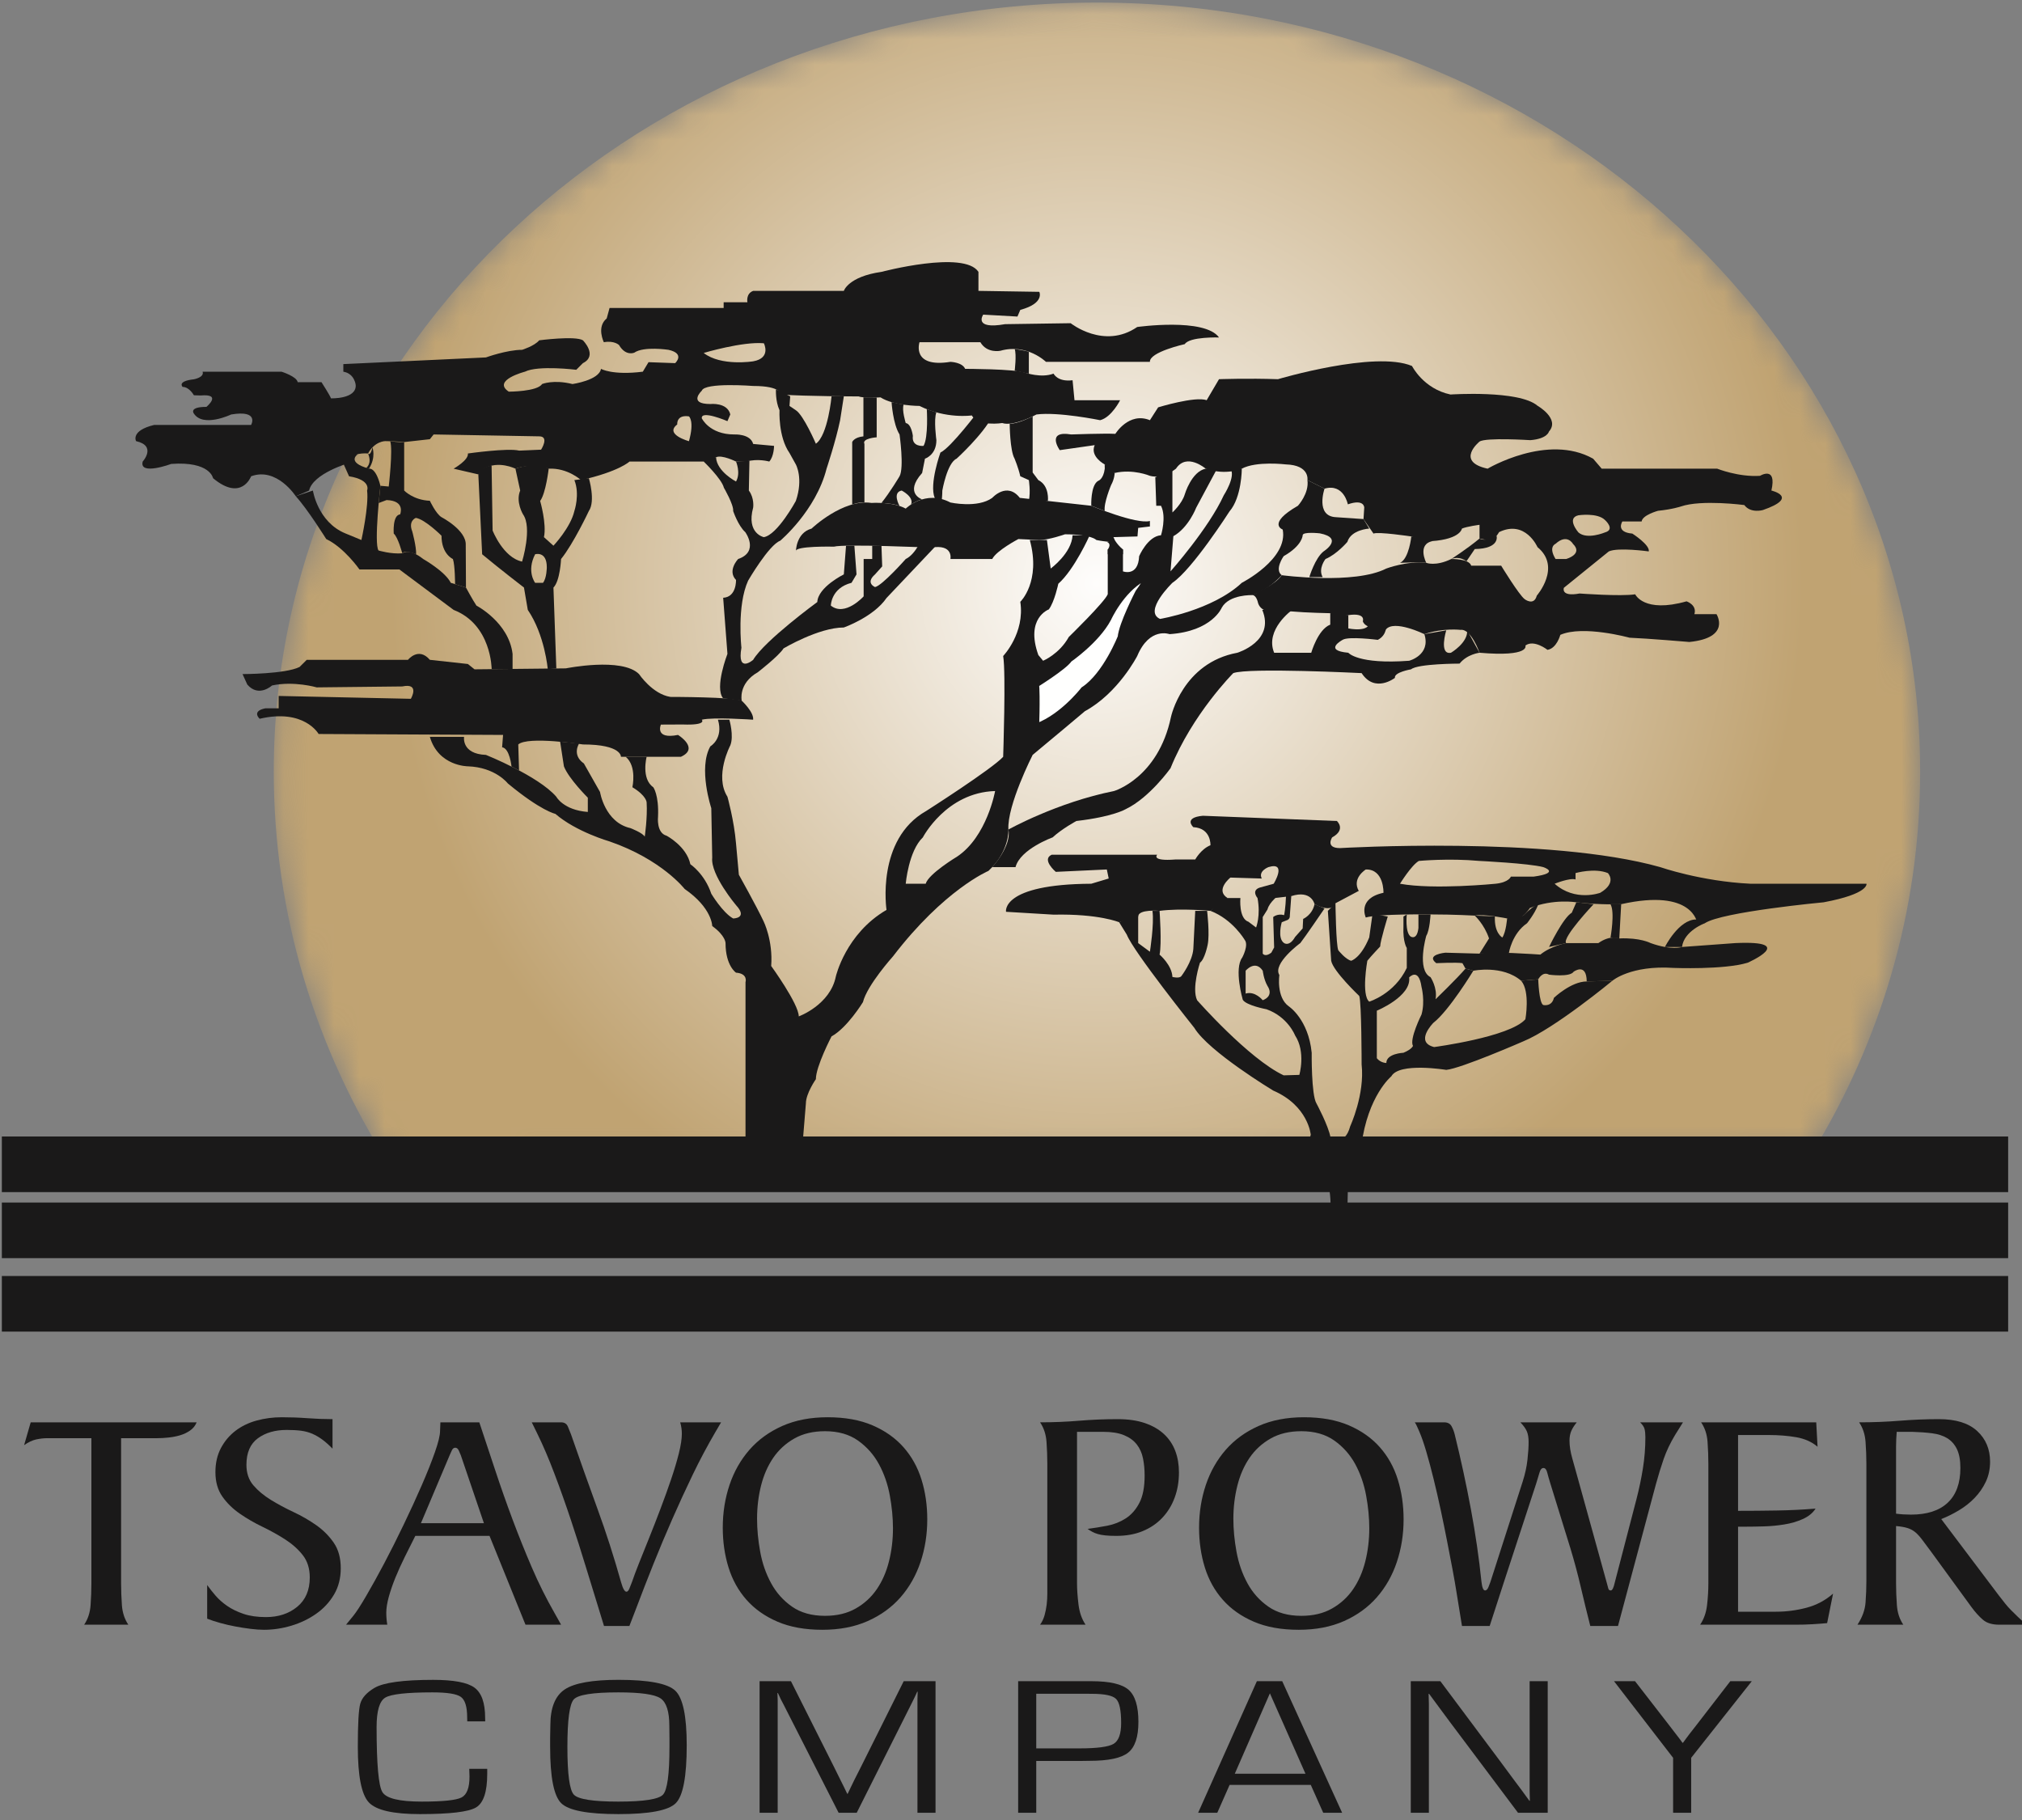 <?xml version="1.0" encoding="UTF-8"?> <svg xmlns="http://www.w3.org/2000/svg" xmlns:xlink="http://www.w3.org/1999/xlink" width="80px" height="72px" viewBox="0 0 80 72"><rect x="0" y="0" width="80" height="72" fill="#808080" stroke="none"/><!-- Generator: Sketch 50.2 (55047) - http://www.bohemiancoding.com/sketch --><title>Tsavo Power Logo</title><desc>Created with Sketch.</desc><defs><path d="M0.11,30.478 C0.11,36.15 1.772,41.459 4.664,46.004 L60.94,45.615 C63.682,41.157 65.25,35.989 65.25,30.478 C65.25,13.673 50.668,0.05 32.68,0.05 C14.693,0.05 0.11,13.673 0.11,30.478" id="path-1"></path><radialGradient cx="50%" cy="50%" fx="50%" fy="50%" r="61.332%" gradientTransform="translate(0.5,0.5),scale(0.705,1),translate(-0.5,-0.5)" id="radialGradient-3"><stop stop-color="#FEFDFC" offset="0%"></stop><stop stop-color="#C0A372" offset="100%"></stop></radialGradient></defs><g id="Tsavo-Power-Logo" stroke="none" stroke-width="1" fill="none" fill-rule="evenodd"><g id="Group"><g id="Group-21" transform="translate(0.903, 56.027)" fill="#1A1919"><path d="M2.426,8.247 C2.574,8.03 2.659,7.772 2.681,7.475 C2.702,7.178 2.713,6.888 2.713,6.603 L2.713,0.868 L0.977,0.868 C0.829,0.868 0.679,0.885 0.527,0.918 C0.375,0.952 0.216,1.027 0.051,1.144 L0.312,0.241 L6.877,0.241 C6.824,0.374 6.737,0.483 6.615,0.567 C6.493,0.651 6.361,0.713 6.217,0.755 C6.074,0.797 5.921,0.826 5.761,0.843 C5.599,0.86 5.454,0.868 5.323,0.868 L3.888,0.868 L3.888,6.603 C3.888,6.888 3.899,7.178 3.92,7.475 C3.942,7.772 4.027,8.03 4.175,8.247 L2.426,8.247 Z" id="Fill-1"></path><path d="M7.294,6.678 C7.39,6.812 7.501,6.953 7.627,7.099 C7.753,7.245 7.907,7.381 8.09,7.507 C8.273,7.632 8.488,7.737 8.736,7.82 C8.984,7.904 9.278,7.946 9.617,7.946 C10.113,7.946 10.526,7.81 10.857,7.538 C11.187,7.266 11.353,6.879 11.353,6.377 C11.353,6.026 11.261,5.733 11.079,5.499 C10.896,5.265 10.665,5.058 10.387,4.878 C10.108,4.698 9.808,4.531 9.487,4.376 C9.164,4.221 8.864,4.047 8.586,3.855 C8.307,3.662 8.077,3.437 7.894,3.177 C7.712,2.918 7.62,2.596 7.62,2.211 C7.62,1.851 7.692,1.535 7.836,1.263 C7.979,0.991 8.17,0.764 8.41,0.579 C8.649,0.396 8.927,0.259 9.245,0.172 C9.563,0.084 9.895,0.04 10.243,0.04 C10.583,0.04 10.92,0.052 11.255,0.077 C11.59,0.102 11.923,0.115 12.253,0.115 L12.253,1.282 C12.105,1.132 11.968,1.01 11.842,0.918 C11.716,0.826 11.585,0.751 11.451,0.692 C11.316,0.634 11.168,0.594 11.007,0.573 C10.846,0.552 10.657,0.542 10.439,0.542 C9.978,0.542 9.597,0.653 9.297,0.874 C8.997,1.096 8.847,1.445 8.847,1.922 C8.847,2.249 8.938,2.518 9.121,2.732 C9.304,2.945 9.534,3.137 9.813,3.309 C10.091,3.48 10.391,3.641 10.713,3.792 C11.035,3.943 11.335,4.116 11.614,4.313 C11.892,4.51 12.123,4.742 12.305,5.009 C12.488,5.277 12.579,5.612 12.579,6.013 C12.579,6.407 12.49,6.754 12.312,7.055 C12.134,7.356 11.899,7.609 11.607,7.814 C11.316,8.019 10.989,8.176 10.628,8.285 C10.267,8.393 9.904,8.448 9.539,8.448 C9.382,8.448 9.204,8.435 9.004,8.41 C8.803,8.385 8.603,8.354 8.403,8.316 C8.203,8.278 8.005,8.233 7.809,8.178 C7.614,8.124 7.442,8.067 7.294,8.009 L7.294,6.678 Z" id="Fill-3"></path><path d="M17.33,1.546 C17.312,1.504 17.286,1.443 17.252,1.364 C17.217,1.284 17.169,1.245 17.108,1.245 C17.047,1.245 16.999,1.286 16.965,1.37 C16.93,1.454 16.904,1.512 16.886,1.546 L15.751,4.231 L18.243,4.231 L17.33,1.546 Z M19.888,8.247 L18.465,4.733 L15.529,4.733 C15.39,5.009 15.25,5.288 15.111,5.568 C14.972,5.848 14.848,6.122 14.739,6.39 C14.63,6.658 14.544,6.911 14.478,7.149 C14.413,7.388 14.38,7.595 14.38,7.77 C14.38,7.929 14.393,8.088 14.42,8.247 L12.788,8.247 L13.075,7.896 C13.197,7.745 13.367,7.484 13.584,7.111 C13.802,6.739 14.039,6.31 14.296,5.825 C14.552,5.34 14.811,4.825 15.072,4.281 C15.333,3.738 15.57,3.221 15.783,2.732 C15.996,2.242 16.17,1.805 16.305,1.42 C16.44,1.035 16.508,0.755 16.508,0.579 L16.521,0.241 L18.061,0.241 C18.27,0.868 18.48,1.504 18.694,2.148 C18.907,2.792 19.133,3.434 19.372,4.074 C19.612,4.714 19.866,5.348 20.136,5.976 C20.405,6.603 20.706,7.205 21.036,7.783 L21.297,8.247 L19.888,8.247 Z" id="Fill-5"></path><path d="M22.994,8.297 L22.798,7.657 C22.642,7.155 22.47,6.597 22.283,5.982 C22.096,5.367 21.898,4.746 21.689,4.118 C21.48,3.491 21.263,2.878 21.036,2.28 C20.81,1.682 20.58,1.144 20.345,0.667 L20.136,0.241 L21.297,0.241 C21.428,0.241 21.517,0.297 21.565,0.41 C21.613,0.523 21.654,0.625 21.689,0.717 C22.028,1.696 22.374,2.669 22.726,3.635 C23.079,4.601 23.394,5.583 23.673,6.578 C23.742,6.821 23.812,6.942 23.882,6.942 C23.925,6.942 23.964,6.9 23.999,6.816 C24.034,6.733 24.069,6.645 24.103,6.553 C24.164,6.369 24.256,6.124 24.377,5.819 C24.499,5.514 24.634,5.177 24.782,4.809 C24.93,4.441 25.08,4.056 25.232,3.654 C25.384,3.252 25.524,2.865 25.65,2.493 C25.776,2.121 25.878,1.778 25.957,1.464 C26.035,1.15 26.074,0.893 26.074,0.692 C26.074,0.542 26.052,0.391 26.009,0.241 L27.627,0.241 L27.392,0.642 C27.079,1.178 26.783,1.734 26.505,2.311 C26.226,2.889 25.957,3.474 25.696,4.068 C25.435,4.662 25.184,5.258 24.945,5.857 C24.706,6.455 24.477,7.042 24.26,7.62 L23.999,8.297 L22.994,8.297 Z" id="Fill-7"></path><path d="M34.303,3.139 C34.22,2.688 34.077,2.274 33.872,1.897 C33.668,1.52 33.391,1.209 33.043,0.962 C32.695,0.716 32.26,0.592 31.738,0.592 C31.269,0.592 30.864,0.688 30.525,0.881 C30.185,1.073 29.907,1.328 29.689,1.646 C29.472,1.964 29.311,2.332 29.206,2.75 C29.102,3.169 29.05,3.604 29.05,4.056 C29.05,4.474 29.091,4.909 29.174,5.361 C29.256,5.813 29.4,6.227 29.605,6.603 C29.809,6.98 30.085,7.289 30.433,7.532 C30.781,7.775 31.216,7.896 31.738,7.896 C32.208,7.896 32.613,7.8 32.952,7.607 C33.291,7.415 33.57,7.16 33.787,6.842 C34.005,6.524 34.166,6.156 34.27,5.737 C34.375,5.319 34.427,4.884 34.427,4.432 C34.427,4.022 34.385,3.591 34.303,3.139 M35.517,5.769 C35.338,6.3 35.075,6.764 34.727,7.162 C34.379,7.559 33.946,7.873 33.428,8.103 C32.911,8.333 32.313,8.448 31.634,8.448 C30.947,8.448 30.355,8.341 29.859,8.128 C29.363,7.915 28.954,7.626 28.632,7.262 C28.31,6.898 28.073,6.471 27.921,5.982 C27.769,5.493 27.693,4.968 27.693,4.407 C27.693,3.813 27.782,3.25 27.96,2.719 C28.138,2.188 28.402,1.724 28.75,1.326 C29.098,0.929 29.53,0.615 30.048,0.385 C30.566,0.155 31.164,0.04 31.843,0.04 C32.53,0.04 33.122,0.147 33.618,0.36 C34.114,0.573 34.522,0.862 34.844,1.226 C35.166,1.59 35.403,2.016 35.556,2.506 C35.708,2.995 35.784,3.52 35.784,4.081 C35.784,4.675 35.695,5.237 35.517,5.769" id="Fill-9"></path><path d="M40.534,1.885 C40.534,1.6 40.523,1.309 40.502,1.012 C40.48,0.716 40.395,0.458 40.247,0.241 C40.769,0.241 41.283,0.22 41.787,0.178 C42.292,0.136 42.801,0.115 43.314,0.115 C43.732,0.115 44.093,0.167 44.397,0.272 C44.702,0.377 44.954,0.523 45.155,0.711 C45.355,0.899 45.502,1.121 45.598,1.376 C45.694,1.632 45.742,1.914 45.742,2.223 C45.742,2.583 45.685,2.916 45.572,3.221 C45.459,3.527 45.296,3.792 45.083,4.018 C44.869,4.244 44.611,4.42 44.306,4.545 C44.002,4.671 43.654,4.733 43.262,4.733 C43.088,4.733 42.942,4.727 42.825,4.714 C42.708,4.702 42.607,4.683 42.525,4.658 C42.442,4.633 42.37,4.604 42.31,4.57 C42.249,4.537 42.187,4.499 42.127,4.457 C42.379,4.424 42.638,4.382 42.903,4.332 C43.168,4.281 43.412,4.185 43.634,4.043 C43.856,3.901 44.036,3.696 44.176,3.428 C44.315,3.16 44.384,2.801 44.384,2.349 C44.384,2.106 44.363,1.878 44.319,1.665 C44.276,1.452 44.193,1.268 44.071,1.113 C43.949,0.958 43.782,0.837 43.569,0.749 C43.356,0.661 43.084,0.617 42.753,0.617 L41.709,0.617 L41.709,6.603 C41.709,6.854 41.729,7.136 41.768,7.45 C41.807,7.764 41.9,8.03 42.048,8.247 L40.247,8.247 C40.326,8.139 40.384,8.015 40.424,7.877 C40.463,7.739 40.491,7.597 40.509,7.45 C40.526,7.304 40.534,7.16 40.534,7.017 L40.534,6.603 L40.534,1.885 Z" id="Fill-11"></path><path d="M53.148,3.139 C53.065,2.688 52.922,2.274 52.718,1.897 C52.513,1.52 52.237,1.209 51.889,0.962 C51.541,0.716 51.106,0.592 50.584,0.592 C50.114,0.592 49.709,0.688 49.37,0.881 C49.031,1.073 48.752,1.328 48.535,1.646 C48.317,1.964 48.156,2.332 48.052,2.75 C47.947,3.169 47.895,3.604 47.895,4.056 C47.895,4.474 47.936,4.909 48.019,5.361 C48.102,5.813 48.245,6.227 48.45,6.603 C48.654,6.98 48.93,7.289 49.279,7.532 C49.627,7.775 50.062,7.896 50.584,7.896 C51.053,7.896 51.458,7.8 51.797,7.607 C52.137,7.415 52.415,7.16 52.633,6.842 C52.85,6.524 53.011,6.156 53.116,5.737 C53.22,5.319 53.272,4.884 53.272,4.432 C53.272,4.022 53.231,3.591 53.148,3.139 M54.362,5.769 C54.184,6.3 53.92,6.764 53.572,7.162 C53.224,7.559 52.791,7.873 52.274,8.103 C51.756,8.333 51.158,8.448 50.479,8.448 C49.792,8.448 49.2,8.341 48.704,8.128 C48.208,7.915 47.799,7.626 47.478,7.262 C47.155,6.898 46.918,6.471 46.766,5.982 C46.614,5.493 46.538,4.968 46.538,4.407 C46.538,3.813 46.627,3.25 46.805,2.719 C46.984,2.188 47.247,1.724 47.595,1.326 C47.943,0.929 48.376,0.615 48.894,0.385 C49.411,0.155 50.01,0.04 50.688,0.04 C51.375,0.04 51.967,0.147 52.463,0.36 C52.959,0.573 53.368,0.862 53.69,1.226 C54.012,1.59 54.249,2.016 54.401,2.506 C54.553,2.995 54.63,3.52 54.63,4.081 C54.63,4.675 54.54,5.237 54.362,5.769" id="Fill-13"></path><path d="M56.94,8.297 L56.718,6.93 C56.683,6.704 56.633,6.417 56.568,6.07 C56.502,5.723 56.43,5.348 56.352,4.947 C56.274,4.545 56.189,4.131 56.098,3.704 C56.006,3.278 55.913,2.87 55.817,2.481 C55.721,2.092 55.626,1.734 55.53,1.408 C55.434,1.081 55.343,0.818 55.256,0.617 C55.221,0.542 55.191,0.473 55.165,0.41 C55.139,0.347 55.108,0.291 55.073,0.241 L56.235,0.241 C56.374,0.241 56.472,0.293 56.528,0.397 C56.585,0.502 56.626,0.609 56.652,0.717 C56.896,1.705 57.109,2.69 57.292,3.673 C57.475,4.656 57.614,5.612 57.71,6.541 C57.736,6.775 57.783,6.892 57.853,6.892 C57.905,6.892 57.949,6.85 57.984,6.766 C58.018,6.683 58.044,6.616 58.062,6.565 L59.341,2.587 C59.437,2.286 59.5,2 59.53,1.728 C59.561,1.456 59.576,1.219 59.576,1.019 C59.576,0.843 59.552,0.701 59.504,0.592 C59.456,0.483 59.371,0.366 59.25,0.241 L61.481,0.241 C61.386,0.358 61.314,0.471 61.266,0.579 C61.218,0.688 61.194,0.818 61.194,0.968 C61.194,1.178 61.231,1.412 61.305,1.671 C61.379,1.931 61.442,2.157 61.494,2.349 L62.669,6.591 C62.695,6.683 62.715,6.756 62.728,6.81 C62.741,6.865 62.773,6.892 62.826,6.892 C62.886,6.892 62.938,6.791 62.982,6.591 L63.844,3.278 C63.948,2.876 64.033,2.472 64.098,2.066 C64.163,1.661 64.196,1.249 64.196,0.83 C64.196,0.697 64.185,0.588 64.163,0.504 C64.141,0.421 64.083,0.333 63.987,0.241 L65.684,0.241 L65.37,0.743 C65.179,1.061 65.029,1.376 64.92,1.69 C64.811,2.004 64.709,2.336 64.613,2.688 L63.113,8.297 L62.016,8.297 C61.886,7.787 61.762,7.279 61.644,6.773 C61.527,6.267 61.39,5.754 61.233,5.235 L60.437,2.663 C60.385,2.495 60.344,2.351 60.313,2.23 C60.283,2.108 60.233,2.048 60.163,2.048 C60.093,2.048 60.041,2.108 60.007,2.23 C59.972,2.351 59.928,2.495 59.876,2.663 L58.61,6.528 C58.514,6.821 58.419,7.116 58.323,7.413 C58.227,7.71 58.132,8.005 58.036,8.297 L56.94,8.297 Z" id="Fill-15"></path><path d="M67.863,7.733 L69.364,7.733 C69.773,7.733 70.175,7.68 70.571,7.576 C70.967,7.471 71.317,7.285 71.622,7.017 L71.387,8.184 C71.213,8.201 71.019,8.216 70.806,8.228 C70.593,8.241 70.369,8.247 70.134,8.247 L66.362,8.247 C66.51,8.03 66.601,7.772 66.636,7.475 C66.671,7.179 66.688,6.888 66.688,6.603 L66.688,1.885 C66.688,1.6 66.677,1.309 66.656,1.012 C66.634,0.715 66.549,0.458 66.401,0.241 L70.956,0.241 L71.008,1.207 C70.782,1.014 70.501,0.889 70.166,0.83 C69.831,0.772 69.468,0.743 69.077,0.743 L67.863,0.743 L67.863,3.742 C68.368,3.742 68.879,3.738 69.396,3.729 C69.914,3.721 70.425,3.696 70.93,3.654 C70.817,3.83 70.647,3.968 70.421,4.068 C70.195,4.169 69.951,4.24 69.69,4.281 C69.429,4.324 69.164,4.349 68.894,4.357 C68.624,4.365 68.389,4.369 68.189,4.369 L67.863,4.369 L67.863,7.733 Z" id="Fill-17"></path><path d="M74.114,3.855 C74.306,3.88 74.501,3.892 74.702,3.892 C75.337,3.892 75.822,3.736 76.157,3.422 C76.491,3.108 76.659,2.65 76.659,2.048 C76.659,1.738 76.613,1.489 76.522,1.301 C76.431,1.113 76.302,0.968 76.137,0.868 C75.972,0.768 75.772,0.703 75.537,0.674 C75.302,0.644 75.041,0.625 74.754,0.617 L74.14,0.617 C74.131,0.709 74.125,0.807 74.121,0.912 C74.116,1.017 74.114,1.119 74.114,1.219 L74.114,3.855 Z M78.173,7.08 C78.269,7.205 78.354,7.314 78.428,7.406 C78.501,7.499 78.58,7.586 78.663,7.67 C78.745,7.754 78.834,7.841 78.93,7.933 C79.026,8.026 79.139,8.13 79.269,8.247 L78.199,8.247 C77.921,8.247 77.705,8.183 77.553,8.053 C77.401,7.923 77.251,7.758 77.103,7.557 L75.511,5.373 C75.371,5.189 75.256,5.034 75.165,4.909 C75.073,4.784 74.982,4.681 74.891,4.601 C74.799,4.522 74.695,4.464 74.577,4.426 C74.46,4.388 74.306,4.361 74.114,4.344 L74.114,6.603 C74.114,6.888 74.125,7.178 74.147,7.475 C74.168,7.772 74.253,8.03 74.401,8.247 L72.587,8.247 C72.779,7.954 72.885,7.662 72.907,7.369 C72.929,7.076 72.94,6.796 72.94,6.528 L72.94,1.885 C72.94,1.6 72.929,1.309 72.907,1.012 C72.885,0.716 72.8,0.458 72.653,0.241 C73.201,0.241 73.736,0.22 74.258,0.178 C74.78,0.136 75.297,0.115 75.811,0.115 C76.481,0.115 76.985,0.272 77.325,0.586 C77.664,0.899 77.834,1.303 77.834,1.797 C77.834,2.09 77.777,2.355 77.664,2.594 C77.551,2.832 77.403,3.045 77.22,3.234 C77.038,3.422 76.831,3.585 76.6,3.723 C76.37,3.861 76.137,3.976 75.902,4.068 L78.173,7.08 Z" id="Fill-19"></path></g><g id="Group-24" transform="translate(10.721, 0.052)"><mask id="mask-2" fill="white"><use xlink:href="#path-1"></use></mask><g id="Clip-23"></g><path d="M0.11,30.478 C0.11,36.15 1.772,41.459 4.664,46.004 L60.94,45.615 C63.682,41.157 65.25,35.989 65.25,30.478 C65.25,13.673 50.668,0.05 32.68,0.05 C14.693,0.05 0.11,13.673 0.11,30.478" id="Fill-22" fill="url(#radialGradient-3)" mask="url(#mask-2)"></path></g><g id="Group-82" transform="translate(0, 10.322)"><path d="M39.897,22.495 C39.897,22.495 41.816,21.423 44.073,20.972 C44.073,20.972 45.822,20.464 46.33,18.038 C46.33,18.038 46.786,15.899 48.956,15.501 C48.956,15.501 50.459,15.047 49.941,13.806 L51.126,13.806 C51.126,13.806 50.035,14.582 50.411,15.501 L51.879,15.501 C51.879,15.501 52.142,14.577 52.631,14.389 L52.631,13.937 L53.346,14.012 L53.346,14.539 C53.346,14.539 54.248,14.727 54.173,14.238 L54.85,14.389 C54.85,14.389 54.888,14.802 54.512,14.991 C54.512,14.991 53.346,14.84 53.12,14.991 C53.12,14.991 52.33,15.41 53.346,15.501 C53.346,15.501 53.722,15.969 55.753,15.818 C55.753,15.818 56.618,15.592 56.355,14.765 L57.22,14.614 C57.22,14.614 56.919,15.598 57.408,15.501 C57.408,15.501 58.085,15.103 58.048,14.614 L58.537,15.501 C58.537,15.501 58.048,15.555 57.747,15.931 C57.747,15.931 56.092,15.931 55.828,16.157 C55.828,16.157 55.151,16.27 55.189,16.495 C55.189,16.495 54.399,17.113 53.872,16.307 C53.872,16.307 49.396,16.082 48.794,16.307 C48.794,16.307 47.176,17.925 46.311,20.069 C46.311,20.069 45.483,21.235 44.543,21.686 C44.543,21.686 44.054,21.987 42.587,22.157 C42.587,22.157 42.023,22.458 41.646,22.806 C41.646,22.806 40.367,23.266 40.179,23.981 L39.257,23.981 C39.257,23.981 40.029,23.154 39.897,22.495" id="Fill-25" fill="#1A1919"></path><path d="M9.596,16.345 C9.596,16.345 11.289,16.345 11.853,16.063 L12.136,15.781 L16.142,15.781 C16.142,15.781 16.556,15.254 17.007,15.781 L18.512,15.946 L18.775,16.157 L22.386,16.119 C22.386,16.119 24.606,15.668 25.283,16.345 C25.283,16.345 25.81,17.135 26.524,17.248 C26.524,17.248 29.045,17.248 29.346,17.398 C29.346,17.398 29.835,17.849 29.797,18.15 C29.797,18.15 28.217,18.038 27.766,18.15 C27.766,18.15 27.991,18.376 27.013,18.339 L26.148,18.343 C26.148,18.343 25.885,18.94 26.825,18.752 C26.825,18.752 27.69,19.279 26.938,19.618 L24.568,19.618 C24.568,19.618 24.606,19.129 23.063,19.129 C23.063,19.129 20.882,18.79 20.505,19.129 L20.536,20.157 L20.238,20.003 C20.238,20.003 20.167,19.279 19.866,19.241 L19.904,18.752 L12.606,18.715 C12.606,18.715 12.042,17.699 10.273,18.113 C10.273,18.113 9.935,17.812 10.499,17.699 L11.026,17.699 L11.026,17.21 L16.255,17.323 C16.255,17.323 16.631,16.683 15.916,16.834 L12.531,16.871 C12.531,16.871 11.628,16.608 10.762,16.796 C10.762,16.796 10.236,17.285 9.784,16.759 L9.596,16.345 Z" id="Fill-27" fill="#1A1919"></path><path d="M31.49,11.492 C31.49,11.492 31.49,10.759 32.11,10.589 C32.11,10.589 33.352,9.404 34.48,9.574 C34.48,9.574 35.327,9.517 35.835,9.799 C35.835,9.799 36.606,9.033 37.603,9.557 C37.603,9.557 38.674,9.794 39.257,9.374 C39.257,9.374 39.841,8.722 40.349,9.374 L43.176,9.686 C43.176,9.686 44.958,10.432 45.496,10.288 L45.496,10.505 L45.032,10.561 L45.004,10.9 L44.045,10.928 C44.045,10.928 44.317,11.229 43.377,11.041 C43.377,11.041 43.189,10.815 42.136,10.815 C42.136,10.815 41.496,11.041 41.12,11.041 L40.292,11.003 C40.292,11.003 39.426,11.455 39.257,11.793 L37.603,11.793 C37.603,11.793 37.734,11.191 36.832,11.342 C36.832,11.342 33.408,11.191 32.994,11.304 C32.994,11.304 31.414,11.266 31.49,11.492" id="Fill-29" fill="#1A1919"></path><path d="M43.828,11.417 C43.828,11.417 44.042,11.146 43.709,11.093 C43.709,11.093 43.875,11.182 44.045,10.928 C44.045,10.928 44.139,11.172 44.43,11.417 L44.43,11.605 L43.828,11.605 L43.828,11.417 Z" id="Fill-31" fill="#1A1919"></path><path d="M43.176,9.686 C43.176,9.686 43.142,8.868 43.452,8.699 C43.452,8.699 43.656,8.643 43.71,8.219 L43.706,8.05 L44.101,8.389 C44.101,8.389 44.101,8.614 43.96,8.868 C43.96,8.868 43.656,9.592 43.71,9.893 L43.176,9.686 Z" id="Fill-33" fill="#1A1919"></path><path d="M41.459,9.496 C41.459,9.496 41.534,8.897 41.082,8.671 L40.857,8.37 L40.857,6.15 C40.857,6.15 40.243,6.462 39.948,6.438 C39.948,6.438 39.954,7.503 40.142,7.823 C40.142,7.823 40.292,8.182 40.368,8.52 L40.706,8.671 C40.706,8.671 40.781,9.118 40.706,9.496 L41.459,9.496 Z" id="Fill-35" fill="#1A1919"></path><path d="M29.346,17.398 C29.346,17.398 29.195,16.721 29.985,16.27 C29.985,16.27 30.813,15.63 31.001,15.329 C31.001,15.329 32.387,14.502 33.386,14.502 C33.386,14.502 34.561,14.088 35.075,13.335 L36.98,11.323 C36.98,11.323 37.283,9.723 37.283,9.084 C37.283,9.084 37.471,7.992 37.847,7.823 C37.847,7.823 38.9,6.865 39.257,6.15 L38.75,5.887 C38.75,5.887 37.621,7.392 37.208,7.58 C37.208,7.58 36.757,8.83 36.982,9.377 C36.982,9.377 36.606,11.417 35.835,11.793 C35.835,11.793 34.904,12.846 34.621,12.903 C34.621,12.903 34.226,12.745 34.621,12.401 L34.904,12.085 L34.875,11.266 L34.509,11.266 L34.509,11.793 L34.17,11.793 L34.17,13.27 C34.17,13.27 33.436,14.088 32.872,13.636 C32.872,13.636 32.875,12.942 33.69,12.734 L33.888,12.401 L33.803,11.262 L33.473,11.266 L33.386,12.401 C33.386,12.401 32.364,12.903 32.336,13.495 C32.336,13.495 30.252,15.019 29.799,15.781 C29.799,15.781 29.153,16.345 29.334,15.301 C29.334,15.301 29.148,13.636 29.599,12.649 C29.599,12.649 30.418,11.238 30.869,11.069 C30.869,11.069 32.28,9.884 32.703,8.219 C32.703,8.219 33.07,7.119 33.239,6.301 L33.386,5.358 L32.9,5.358 C32.9,5.358 32.759,6.893 32.28,7.232 C32.28,7.232 31.795,6.103 31.487,5.906 L31.236,5.737 L31.264,5.358 L30.701,5.08 C30.701,5.08 30.672,5.539 30.841,5.906 C30.841,5.906 30.784,6.95 31.236,7.599 L31.487,8.05 C31.487,8.05 31.795,8.601 31.487,9.496 C31.487,9.496 30.756,10.843 30.22,10.928 C30.22,10.928 29.519,10.785 29.799,9.756 C29.799,9.756 29.853,9.385 29.628,9.084 L29.651,7.909 L29.12,7.937 C29.12,7.937 29.317,8.389 29.12,8.727 C29.12,8.727 28.358,8.332 28.33,7.768 C28.33,7.768 27.973,7.74 27.841,7.937 C27.841,7.937 28.556,8.624 28.64,8.972 C28.64,8.972 29.035,9.649 29.007,9.893 C29.007,9.893 29.204,10.477 29.487,10.73 C29.487,10.73 30.051,11.502 29.204,11.793 C29.204,11.793 28.765,12.253 29.12,12.621 C29.12,12.621 29.148,13.298 28.612,13.326 L28.781,15.546 C28.781,15.546 28.264,16.872 28.607,17.3 L29.346,17.398 Z" id="Fill-37" fill="#1A1919"></path><path d="M33.717,9.637 L33.717,7.166 C33.717,7.166 33.784,6.978 34.161,6.94 L34.161,5.396 L34.686,5.404 L34.686,6.978 C34.686,6.978 34.092,7.016 34.201,7.241 L34.201,9.559 C34.201,9.559 34.032,9.527 33.717,9.637" id="Fill-39" fill="#1A1919"></path><path d="M35.275,5.586 C35.275,5.586 35.327,6.451 35.59,6.865 C35.59,6.865 35.778,8.182 35.59,8.52 C35.59,8.52 35.209,9.162 34.873,9.575 C34.873,9.575 35.345,9.591 35.59,9.695 C35.59,9.695 35.287,9.159 35.674,9.084 C35.674,9.084 36.172,9.333 36.046,9.637 C36.046,9.637 36.264,9.481 36.484,9.434 C36.484,9.434 35.76,9.197 36.484,8.389 L36.596,7.823 C36.596,7.823 37.048,7.683 37.048,7.091 C37.048,7.091 36.935,6.275 37.048,5.991 L36.669,5.866 C36.669,5.866 36.737,6.978 36.54,7.317 C36.54,7.317 36.06,7.373 36.117,6.922 C36.117,6.922 36.06,6.442 35.835,6.414 C35.835,6.414 35.672,5.89 35.753,5.687 L35.275,5.586 Z" id="Fill-41" fill="#1A1919"></path><path d="M19.452,16.15 C19.452,16.15 19.452,14.389 17.947,13.806 L15.803,12.207 L14.223,12.207 C14.223,12.207 13.621,11.342 12.907,11.003 C12.907,11.003 12.166,9.814 11.703,9.31 L12.38,9.084 C12.38,9.084 12.568,10.326 13.659,10.777 L14.299,11.041 C14.299,11.041 14.6,9.686 14.524,9.084 C14.524,9.084 14.71,8.666 13.81,8.52 L13.605,8.061 C13.605,8.061 13.772,7.663 14.167,7.64 C14.167,7.64 13.659,7.956 14.6,8.219 C14.6,8.219 14.863,8.144 15.051,8.897 C15.051,8.897 14.788,11.191 14.976,11.455 C14.976,11.455 15.465,11.605 15.916,11.567 C15.916,11.567 16.179,11.342 16.744,11.793 C16.744,11.793 17.609,12.282 17.835,12.734 L18.436,12.922 C18.436,12.922 18.7,13.411 18.85,13.636 C18.85,13.636 20.129,14.297 20.28,15.546 L20.28,16.141 L19.452,16.15 Z" id="Fill-43" fill="#1A1919"></path><path d="M14.489,8.186 C14.489,8.186 14.731,8.031 14.562,7.618 C14.562,7.618 14.655,7.749 14.735,7.378 C14.735,7.378 14.887,7.762 14.599,8.219 L14.489,8.186 Z" id="Fill-45" fill="#1A1919"></path><path d="M15.438,7.132 C15.438,7.132 15.816,7.186 15.991,7.166 L15.991,9.084 C15.991,9.084 16.349,9.461 17.007,9.489 C17.007,9.489 17.242,9.997 17.468,10.138 C17.468,10.138 18.455,10.647 18.427,11.239 L18.436,12.922 L18.005,12.787 C18.005,12.787 18.004,12.038 17.919,11.793 C17.919,11.793 17.468,11.605 17.468,10.871 C17.468,10.871 16.819,10.222 16.452,10.166 C16.452,10.166 16.142,10.279 16.311,10.702 C16.311,10.702 16.476,11.3 16.464,11.608 C16.464,11.608 16.029,11.417 15.916,11.567 C15.916,11.567 15.747,10.928 15.578,10.787 C15.578,10.787 15.521,10.057 15.831,10.027 C15.831,10.027 16.057,9.486 15.295,9.461 L14.983,9.578 L15.051,8.896 L15.38,8.925 C15.38,8.925 15.552,7.456 15.438,7.132" id="Fill-47" fill="#1A1919"></path><path d="M21.484,12.734 L21.172,12.734 C21.172,12.734 20.823,12.282 21.172,11.605 C21.172,11.605 21.634,11.464 21.634,12.118 C21.634,12.118 21.634,12.545 21.484,12.734 M23.298,8.596 L22.725,8.671 C22.951,9.235 22.725,9.893 22.725,9.893 C22.574,10.552 21.897,11.266 21.897,11.266 L21.521,10.928 C21.634,10.401 21.371,9.496 21.371,9.496 C21.596,9.194 21.709,8.219 21.709,8.219 C21.183,7.918 20.393,8.219 20.393,8.219 L20.581,9.084 C20.393,9.535 20.694,10.027 20.694,10.027 C21.07,10.555 20.656,11.895 20.656,11.895 C19.904,11.734 19.49,10.665 19.49,10.665 L19.45,8.099 C19.066,8.125 18.925,8.445 18.925,8.445 L19.076,11.605 C19.752,12.169 20.731,12.922 20.731,12.922 L20.882,13.806 C21.559,14.802 21.672,16.15 21.672,16.15 L22.011,16.123 L21.897,12.922 C22.161,12.658 22.198,11.793 22.198,11.793 C22.687,11.191 23.298,9.893 23.298,9.893 C23.57,9.498 23.298,8.596 23.298,8.596" id="Fill-49" fill="#1A1919"></path><path d="M56.825,27.781 C56.825,27.781 57.634,27.743 57.86,27.781 L57.982,27.997 L58.292,28.081 C58.292,28.081 59.439,27.842 60.183,28.476 L60.86,28.42 C60.86,28.42 61.028,28.09 61.287,28.236 C61.287,28.236 62.111,28.347 62.261,28.12 C62.261,28.12 62.771,27.741 62.778,28.505 L63.794,28.476 C63.794,28.476 64.518,27.856 66.211,27.969 C66.211,27.969 68.205,28.048 69.145,27.764 C69.145,27.764 71.176,26.871 68.656,26.987 L66.549,27.141 C66.549,27.141 66.136,27.285 65.308,26.987 C65.308,26.987 64.894,26.765 64.067,26.803 C64.067,26.803 63.728,26.645 63.239,26.987 L61.96,26.987 C61.96,26.987 61.358,27.103 60.944,27.442 C60.944,27.442 58.838,27.291 58.537,27.404 L57.183,27.367 C57.183,27.367 56.391,27.442 56.825,27.781" id="Fill-51" fill="#1A1919"></path><path d="M65.872,27.141 C65.872,27.141 66.416,26.054 67.109,26.052 L67.452,26.201 C67.452,26.201 66.625,26.502 66.549,27.141 L65.872,27.141 Z" id="Fill-53" fill="#1A1919"></path><path d="M63.72,26.766 C63.72,26.766 63.901,25.761 63.72,25.454 L64.142,25.448 L64.067,26.802 L63.72,26.766 Z" id="Fill-55" fill="#1A1919"></path><path d="M61.287,27.141 C61.287,27.141 61.847,25.975 62.186,25.787 L62.368,25.373 L63.051,25.448 C63.051,25.448 61.809,26.758 61.96,26.987 L61.287,27.141 Z" id="Fill-57" fill="#1A1919"></path><path d="M59.7,27.375 C59.7,27.375 59.816,26.614 60.418,26.201 C60.418,26.201 60.713,25.834 60.848,25.491 C60.848,25.491 60.807,25.367 60.274,25.896 C60.274,25.896 59.932,26.068 59.628,26.013 C59.628,26.013 59.59,26.542 59.44,26.766 C59.44,26.766 59.114,26.6 59.145,25.93 L58.349,25.9 C58.349,25.9 58.725,26.243 58.913,26.803 L58.537,27.404 L59.7,27.375 Z" id="Fill-59" fill="#1A1919"></path><polygon id="Fill-61" fill="#1A1919" points="0.073 36.839 79.452 36.839 79.452 34.638 0.073 34.638"></polygon><polygon id="Fill-63" fill="#1A1919" points="0.073 39.451 79.452 39.451 79.452 37.251 0.073 37.251"></polygon><polygon id="Fill-64" fill="#1A1919" points="0.073 42.357 79.452 42.357 79.452 40.157 0.073 40.157"></polygon><path d="M57.418,11.793 C57.418,11.793 58.01,11.417 58.537,10.984 C58.537,10.984 58.768,11.133 59.212,10.874 C59.212,10.874 59.364,11.382 58.349,11.399 L58.02,11.883 C58.02,11.883 57.763,11.661 57.418,11.793" id="Fill-65" fill="#1A1919"></path><path d="M56.43,11.944 C56.43,11.944 56.046,11.197 56.695,11.081 L55.838,10.9 C55.838,10.9 55.751,11.778 55.391,11.944 C55.391,11.944 56.201,11.907 56.43,11.944" id="Fill-66" fill="#1A1919"></path><path d="M40.146,4.346 C40.146,4.346 40.225,3.714 40.146,3.484 C40.146,3.484 40.601,3.552 40.706,3.592 L40.706,4.463 L40.146,4.346 Z" id="Fill-67" fill="#1A1919"></path><path d="M29.799,3.972 C29.799,3.972 28.527,4.178 27.841,3.641 C27.841,3.641 29.379,3.181 30.222,3.258 C30.222,3.258 30.526,3.843 29.799,3.972 M27.258,7.132 C27.258,7.132 26.275,6.865 26.795,6.47 C26.795,6.47 26.75,6.075 27.258,6.15 C27.258,6.15 27.483,6.327 27.258,7.132 M44.994,2.614 C43.678,3.517 42.361,2.464 42.361,2.464 L39.766,2.502 C38.487,2.727 38.9,2.125 38.9,2.125 L40.255,2.201 L40.368,1.937 C41.346,1.674 41.12,1.223 41.12,1.223 L38.712,1.185 L38.712,0.433 C38.148,-0.433 34.875,0.433 34.875,0.433 C33.559,0.621 33.386,1.185 33.386,1.185 L29.799,1.185 C29.5,1.298 29.571,1.636 29.571,1.636 L28.631,1.636 L28.631,1.862 L24.117,1.862 L24.004,2.276 C23.59,2.614 23.891,3.216 23.891,3.216 C24.305,3.141 24.493,3.329 24.493,3.329 C24.756,3.781 25.095,3.63 25.095,3.63 C25.471,3.367 26.449,3.517 26.449,3.517 C27.126,3.668 26.712,4.044 26.712,4.044 L25.659,4.006 L25.433,4.382 C24.23,4.533 23.778,4.27 23.778,4.27 C23.703,4.721 22.65,4.871 22.65,4.871 C21.897,4.683 21.446,4.871 21.446,4.871 C21.258,5.172 20.129,5.172 20.129,5.172 C19.452,4.721 20.769,4.382 20.769,4.382 C21.295,4.119 22.8,4.307 22.8,4.307 L23.063,4.044 C23.665,3.743 23.063,3.141 23.063,3.141 C22.763,2.953 21.333,3.141 21.333,3.141 C21.145,3.367 20.656,3.517 20.656,3.517 C20.054,3.517 19.226,3.818 19.226,3.818 L13.584,4.082 L13.584,4.382 C14.035,4.458 14.073,4.909 14.073,4.909 C14.11,5.473 13.095,5.436 13.095,5.436 C13.057,5.323 12.719,4.796 12.719,4.796 L11.778,4.796 C11.741,4.571 11.139,4.382 11.139,4.382 L8.016,4.382 C8.092,4.608 7.671,4.683 7.671,4.683 C6.987,4.759 7.226,4.984 7.226,4.984 C7.49,4.984 7.671,5.315 7.671,5.315 L7.941,5.323 C8.806,5.248 8.167,5.774 8.167,5.774 C7.452,5.774 7.671,6.039 7.671,6.039 C8.04,6.604 9.145,6.075 9.145,6.075 C10.273,5.887 9.935,6.489 9.935,6.489 L6.098,6.489 C5.157,6.715 5.383,7.129 5.383,7.129 C6.211,7.317 5.646,7.937 5.646,7.937 C5.496,8.504 6.775,8.031 6.775,8.031 C8.317,7.919 8.43,8.596 8.43,8.596 C9.559,9.536 9.935,8.52 9.935,8.52 C10.951,8.144 11.703,9.31 11.703,9.31 L12.23,9.085 C12.38,8.408 13.809,7.994 13.809,7.994 C13.809,7.542 14.562,7.618 14.562,7.618 C14.825,7.129 15.239,7.129 15.239,7.129 C15.578,7.129 15.991,7.166 15.991,7.166 L17.007,7.053 L17.157,6.865 L21.333,6.94 C21.747,6.94 21.408,7.467 21.408,7.467 L20.543,7.505 C20.092,7.392 18.512,7.618 18.512,7.618 C18.549,7.881 17.947,8.219 17.947,8.219 L18.925,8.445 L19.151,8.219 C19.715,7.881 20.392,8.219 20.392,8.219 C21.032,7.994 21.709,8.219 21.709,8.219 C22.462,8.182 22.988,8.671 22.988,8.671 C24.493,8.332 24.907,7.937 24.907,7.937 L27.841,7.937 L28.33,7.768 C28.556,7.655 29.12,7.937 29.12,7.937 L29.534,7.937 C29.985,7.806 30.436,7.937 30.436,7.937 C30.625,7.73 30.625,7.317 30.625,7.317 L29.799,7.241 C29.688,6.828 29.045,6.865 29.045,6.865 C28.067,6.865 27.766,6.226 27.766,6.226 C27.728,5.887 28.781,6.339 28.781,6.339 L28.894,6.075 C28.781,5.586 28.104,5.661 28.104,5.661 C27.201,5.661 27.766,5.135 27.766,5.135 C27.878,4.796 29.799,4.947 29.799,4.947 C30.93,4.947 30.888,5.285 30.888,5.285 C31.904,5.36 33.973,5.36 33.973,5.36 C34.161,5.436 34.838,5.398 34.838,5.398 C35.364,5.737 36.38,5.737 36.38,5.737 C37.433,6.263 38.449,6.113 38.449,6.113 C38.712,6.564 39.653,6.414 39.653,6.414 C40.104,6.564 41.007,6.075 41.007,6.075 C41.872,5.962 43.527,6.301 43.527,6.301 C43.979,6.188 44.317,5.511 44.317,5.511 L42.512,5.511 L42.436,4.721 C41.835,4.796 41.684,4.458 41.684,4.458 C41.195,4.646 40.556,4.42 40.556,4.42 C40.142,4.27 38.186,4.27 38.186,4.27 C38.073,4.006 37.603,3.993 37.603,3.993 C36.042,4.242 36.38,3.216 36.38,3.216 L38.788,3.216 C39.051,3.668 39.578,3.555 39.578,3.555 C40.631,3.254 41.383,3.993 41.383,3.993 L45.496,3.993 C45.471,3.603 46.875,3.292 46.875,3.292 C47.064,2.991 48.23,3.028 48.23,3.028 C47.665,2.238 44.994,2.614 44.994,2.614" id="Fill-68" fill="#1A1919"></path><path d="M37.866,23.567 C37.866,23.567 36.737,24.244 36.625,24.639 L35.835,24.639 C35.835,24.639 35.947,23.342 36.512,22.806 C36.512,22.806 37.435,21.028 39.371,20.972 C39.371,20.972 39.051,22.777 37.866,23.567 Z M53.947,10.213 L52.857,10.138 C52.029,10.1 52.405,9.009 52.405,9.009 L51.728,8.671 C51.803,9.197 51.352,9.686 51.352,9.686 C50.11,10.401 50.75,10.627 50.75,10.627 C50.976,11.793 49.132,12.734 49.132,12.734 C47.966,13.824 45.897,14.163 45.897,14.163 C45.22,13.862 46.386,12.734 46.386,12.734 C47.176,12.207 48.643,9.912 48.643,9.912 C49.132,9.348 49.132,8.219 49.132,8.219 L48.681,8.219 C48.907,8.52 48.418,9.273 48.418,9.273 C47.816,10.589 46.311,12.282 46.311,12.282 L46.424,10.89 C47.026,10.552 47.327,9.762 47.327,9.762 L48.154,8.219 L47.703,8.219 C47.139,8.332 46.875,9.235 46.875,9.235 C46.763,9.611 46.386,9.95 46.386,9.95 L46.386,8.219 L45.709,8.558 L45.747,9.686 L45.935,9.686 C46.161,10.138 45.935,10.853 45.935,10.853 C45.408,10.89 45.07,11.68 45.07,11.68 C45.032,12.508 44.43,12.282 44.43,12.282 L44.43,11.417 L43.828,11.417 L43.828,13.185 C43.716,13.486 42.286,14.878 42.286,14.878 C41.91,15.555 41.27,15.818 41.27,15.818 L41.082,15.592 C40.556,14.125 41.496,13.787 41.496,13.787 C41.722,13.486 41.872,12.771 41.872,12.771 C42.512,12.207 43.114,10.853 43.114,10.853 L42.436,10.853 C42.399,11.567 41.571,12.169 41.571,12.169 L41.421,11.041 L40.744,11.041 C41.195,12.696 40.368,13.486 40.368,13.486 C40.556,14.727 39.69,15.63 39.69,15.63 C39.803,16.27 39.69,19.618 39.69,19.618 C39.239,20.107 36.643,21.762 36.643,21.762 C34.65,22.89 35.075,25.674 35.075,25.674 C33.458,26.614 33.07,28.307 33.07,28.307 C32.844,29.436 31.603,29.887 31.603,29.887 C31.603,29.398 30.512,27.893 30.512,27.893 C30.587,26.878 30.211,26.125 30.211,26.125 C29.948,25.561 29.233,24.282 29.233,24.282 L29.12,23.041 C29.045,22.138 28.781,21.197 28.781,21.197 C28.255,20.37 28.894,19.166 28.894,19.166 C29.045,18.79 28.857,18.15 28.857,18.15 L28.405,18.15 C28.631,18.903 28.104,19.204 28.104,19.204 C27.615,20.069 28.142,21.649 28.142,21.649 L28.179,23.605 C28.104,24.282 29.12,25.486 29.12,25.486 C29.609,26.012 29.007,26.013 29.007,26.013 C28.593,25.787 28.142,25.034 28.142,25.034 C27.878,24.244 27.314,23.868 27.314,23.868 C27.164,23.154 26.374,22.74 26.374,22.74 C25.96,22.627 26.035,21.987 26.035,21.987 C26.073,21.122 25.847,20.821 25.847,20.821 C25.358,20.483 25.584,19.618 25.584,19.618 L24.756,19.618 C25.208,19.994 25.02,20.821 25.02,20.821 C25.584,21.16 25.584,21.423 25.584,21.423 C25.621,22.025 25.509,22.777 25.509,22.777 C25.433,22.627 24.944,22.439 24.944,22.439 C23.929,22.213 23.74,21.009 23.74,21.009 L23.101,19.881 C22.612,19.542 22.913,19.091 22.913,19.091 L22.161,19.016 L22.311,19.994 C22.499,20.483 23.257,21.235 23.257,21.235 L23.257,21.799 C22.285,21.724 22.01,21.197 22.01,21.197 C21.295,20.37 19.226,19.542 19.226,19.542 C18.248,19.505 18.361,18.828 18.361,18.828 L17.007,18.828 C17.346,19.994 18.512,19.994 18.512,19.994 C19.603,20.031 20.092,20.671 20.092,20.671 C21.408,21.762 21.973,21.875 21.973,21.875 C22.8,22.589 24.117,22.965 24.117,22.965 C26.186,23.68 27.088,24.846 27.088,24.846 C28.179,25.599 28.179,26.314 28.179,26.314 C28.706,26.69 28.706,26.987 28.706,26.987 C28.706,27.887 29.12,28.157 29.12,28.157 C29.609,28.194 29.496,28.533 29.496,28.533 L29.496,36.094 L31.659,36.094 L31.885,33.329 C31.885,32.934 32.28,32.37 32.28,32.37 C32.28,31.862 32.9,30.677 32.9,30.677 C33.521,30.339 34.142,29.323 34.142,29.323 C34.311,28.646 35.327,27.517 35.327,27.517 C37.358,24.865 39.107,24.132 39.107,24.132 C39.954,23.342 39.897,22.495 39.897,22.495 C39.841,21.536 40.857,19.542 40.857,19.542 C41.496,19.016 42.925,17.812 42.925,17.812 C44.242,17.097 44.994,15.63 44.994,15.63 C45.483,14.464 46.273,14.765 46.273,14.765 C47.966,14.652 48.342,13.712 48.342,13.712 C48.643,13.185 49.546,13.222 49.546,13.222 C50.186,13.034 50.712,12.433 50.712,12.433 C50.411,12.207 50.788,11.68 50.788,11.68 C51.536,11.255 51.54,10.853 51.54,10.853 C51.54,10.702 52.217,10.777 52.217,10.777 C53.195,10.966 52.367,11.492 52.367,11.492 C52.029,11.755 51.803,12.508 51.803,12.508 L52.33,12.508 C52.142,12.169 52.443,11.793 52.443,11.793 C52.894,11.605 53.308,11.116 53.308,11.116 C53.458,10.627 54.173,10.589 54.173,10.589 L53.947,10.213 Z" id="Fill-69" fill="#1A1919"></path><path d="M40.857,18.602 C40.857,18.602 40.913,17.248 40.857,16.683 C40.857,16.683 42.041,15.95 42.211,15.668 C42.211,15.668 43.283,14.934 43.734,14.088 C43.734,14.088 44.242,12.959 45.145,12.451 C45.145,12.451 45.935,12.113 45.145,13.185 C45.145,13.185 44.505,14.426 44.468,14.915 C44.468,14.915 43.866,16.458 42.963,17.059 C42.963,17.059 42.002,18.3 40.857,18.602" id="Fill-70" fill="#FFFFFE"></path><path d="M40.857,18.602 C40.857,18.602 40.913,17.248 40.857,16.683 C40.857,16.683 42.041,15.95 42.211,15.668 C42.211,15.668 43.283,14.934 43.734,14.088 C43.734,14.088 44.242,12.959 45.145,12.451 C45.145,12.451 45.935,12.113 45.145,13.185 C45.145,13.185 44.505,14.426 44.468,14.915 C44.468,14.915 43.866,16.458 42.963,17.059 C42.963,17.059 42.002,18.3 40.857,18.602 Z" id="Stroke-71" stroke="#1A1919" stroke-width="0.5"></path><path d="M63.502,10.74 C63.502,10.74 62.788,11.041 62.449,10.74 C62.449,10.74 61.96,10.176 62.449,10.063 C62.449,10.063 63.201,9.95 63.502,10.251 C63.502,10.251 63.921,10.624 63.502,10.74 M61.96,11.793 L61.546,11.793 C61.245,11.304 61.546,11.191 61.546,11.191 C62.003,10.774 62.232,11.191 62.232,11.191 C62.654,11.605 61.96,11.793 61.96,11.793 M70.085,9.084 C70.311,8.087 69.634,8.502 69.634,8.502 C68.788,8.558 67.941,8.219 67.941,8.219 L63.371,8.219 L63.032,7.824 C61.226,6.809 58.857,8.219 58.857,8.219 C57.559,7.937 58.537,7.147 58.537,7.147 C58.781,6.978 60.549,7.091 60.549,7.091 C61.226,7.035 61.283,6.752 61.283,6.752 C61.734,6.245 60.831,5.729 60.831,5.729 C60.098,5.101 57.389,5.285 57.389,5.285 C56.317,5.06 55.866,4.157 55.866,4.157 C54.399,3.536 50.562,4.679 50.562,4.679 C49.377,4.637 48.23,4.679 48.23,4.679 L47.741,5.511 C47.289,5.342 45.822,5.793 45.822,5.793 L45.496,6.301 C44.662,5.962 44.129,6.841 44.129,6.841 C43.678,6.818 42.38,6.865 42.38,6.865 C41.364,6.696 41.929,7.486 41.929,7.486 L43.311,7.288 C43.112,7.74 43.706,8.05 43.706,8.05 C43.875,8.332 44.101,8.389 44.101,8.389 C44.835,8.219 45.496,8.502 45.496,8.502 C46.016,8.643 46.527,8.219 46.527,8.219 C46.951,7.571 47.703,8.219 47.703,8.219 C48.512,8.502 49.132,8.219 49.132,8.219 C49.706,7.909 50.872,8.05 50.872,8.05 C51.831,8.078 51.728,8.671 51.728,8.671 L52.405,9.009 C53.17,8.791 53.327,9.63 53.327,9.63 C53.976,9.404 53.976,9.756 53.976,9.756 L53.947,10.213 L54.342,10.787 C54.512,10.702 55.838,10.9 55.838,10.9 L56.374,11.097 C57.784,11.069 57.841,10.589 57.841,10.589 C58.038,10.505 58.537,10.439 58.537,10.439 L58.537,10.984 L58.969,11.069 C59.223,10.928 59.308,10.73 59.308,10.73 C60.352,10.223 60.831,11.323 60.831,11.323 C61.791,12.113 60.803,13.241 60.803,13.241 C60.69,13.665 60.324,13.382 60.324,13.382 C60.098,13.213 59.393,12.056 59.393,12.056 L58.208,12.056 C58.123,11.774 57.418,11.793 57.418,11.793 C56.797,12.094 56.43,11.944 56.43,11.944 C55.668,11.859 54.85,12.169 54.85,12.169 C53.581,12.818 50.712,12.433 50.712,12.433 C50.468,12.809 49.546,13.223 49.546,13.223 C49.713,13.219 49.772,13.524 49.772,13.524 C49.941,14.116 51.052,13.863 51.052,13.863 C51.712,13.921 52.631,13.937 52.631,13.937 C52.781,14.097 53.346,14.013 53.346,14.013 C54.06,13.909 53.919,14.257 53.919,14.257 C54.032,14.596 54.831,14.583 54.831,14.583 C55.151,14.176 56.355,14.765 56.355,14.765 C57.098,14.511 57.784,14.596 57.784,14.596 C58.208,14.539 58.537,15.501 58.537,15.501 C60.559,15.673 60.352,15.216 60.352,15.216 C60.69,14.962 61.226,15.386 61.226,15.386 C61.593,15.329 61.734,14.793 61.734,14.793 C62.637,14.398 64.471,14.906 64.471,14.906 C65.176,14.934 66.841,15.075 66.841,15.075 C68.505,14.906 67.913,13.975 67.913,13.975 L67.038,13.975 C67.151,13.608 66.728,13.467 66.728,13.467 C65.035,13.947 64.697,13.189 64.697,13.189 C64.132,13.278 62.496,13.157 62.496,13.157 C61.734,13.298 61.875,12.931 61.875,12.931 L63.653,11.492 C64.02,11.323 65.233,11.492 65.233,11.492 C65.289,11.238 64.584,10.787 64.584,10.787 C63.907,10.73 64.189,10.307 64.189,10.307 L64.951,10.307 C64.979,10.053 65.599,9.885 65.599,9.885 C66.164,9.829 66.502,9.715 66.502,9.715 C67.32,9.433 69.013,9.658 69.013,9.658 C69.267,9.997 69.747,9.856 69.747,9.856 C71.214,9.348 70.085,9.084 70.085,9.084" id="Fill-72" fill="#1A1919"></path><path d="M63.314,24.997 C63.314,24.997 62.327,25.366 61.509,24.639 C61.509,24.639 62.11,24.395 62.336,24.47 L62.336,24.217 C62.336,24.217 63.089,24.002 63.615,24.217 C63.615,24.217 63.994,24.593 63.314,24.997 M60.681,24.357 L59.778,24.357 C59.778,24.357 59.703,24.583 59.176,24.639 C59.176,24.639 56.723,24.884 55.391,24.639 C55.391,24.639 55.842,23.906 56.136,23.737 C56.136,23.737 57.314,23.624 58.537,23.737 C58.537,23.737 60.493,23.831 61.057,23.981 C61.057,23.981 61.772,24.207 60.681,24.357 M73.847,24.639 L69.258,24.639 C67.302,24.545 65.684,23.981 65.684,23.981 C61.283,22.74 53.017,23.229 53.017,23.229 C52.425,23.229 52.706,22.806 52.706,22.806 C53.27,22.495 52.894,22.157 52.894,22.157 L47.59,21.95 C46.8,22.025 47.214,22.401 47.214,22.401 C47.929,22.439 47.891,23.116 47.891,23.116 C47.515,23.266 47.289,23.68 47.289,23.68 L46.499,23.68 C45.521,23.755 45.784,23.492 45.784,23.492 L41.609,23.492 C41.195,23.68 41.772,24.169 41.772,24.169 L43.791,24.075 L43.866,24.432 L43.176,24.639 C39.59,24.658 39.803,25.749 39.803,25.749 L41.684,25.862 C43.49,25.824 44.28,26.163 44.28,26.163 L45.032,25.937 C45.032,25.636 45.878,25.712 45.878,25.712 C46.725,25.599 47.891,25.712 47.891,25.712 L48.568,25.204 C48.059,24.888 48.681,24.395 48.681,24.395 L49.922,24.433 C49.77,24.138 50.186,23.981 50.186,23.981 C50.938,23.755 50.393,24.639 50.393,24.639 L50.464,25.201 L51.089,25.129 C51.887,24.87 52.01,25.448 52.01,25.448 C52.744,25.824 52.838,25.411 52.838,25.411 L53.759,24.922 C53.474,24.421 54.037,24.075 54.037,24.075 C54.766,24.056 54.737,24.997 54.737,24.997 C53.684,25.223 54.037,25.975 54.037,25.975 C54.54,25.824 56.599,25.853 56.599,25.853 C57.54,25.853 58.349,25.9 58.349,25.9 C58.725,25.824 59.628,26.013 59.628,26.013 C60.079,26.314 60.53,25.599 60.53,25.599 C61.471,25.222 62.368,25.373 62.368,25.373 C63.34,25.486 64.142,25.448 64.142,25.448 C67.001,24.809 67.151,26.201 67.151,26.201 L67.452,26.201 C68.129,25.749 72.154,25.373 72.154,25.373 C73.96,25.034 73.847,24.639 73.847,24.639" id="Fill-73" fill="#1A1919"></path><path d="M56.242,29.812 C56.242,29.812 55.753,30.79 55.904,31.053 C55.904,31.053 55.866,31.185 55.527,31.326 C55.527,31.326 54.85,31.354 54.85,31.73 C54.85,31.73 54.625,31.73 54.474,31.542 L54.474,29.661 C54.474,29.661 55.847,29.097 55.753,28.345 C55.753,28.345 56.129,27.931 56.242,28.721 C56.242,28.721 56.392,29.285 56.242,29.812 Z M49.96,29.248 C49.96,29.248 49.659,28.871 49.283,28.984 L49.283,28.081 C49.283,28.081 49.659,27.63 49.96,28.081 C49.96,28.081 49.998,28.42 50.148,28.683 C50.148,28.683 50.433,29.063 49.96,29.248 Z M62.778,28.505 C62.157,28.505 61.48,29.154 61.48,29.154 C61.396,29.52 61.057,29.436 61.057,29.436 C60.888,29.351 60.86,28.42 60.86,28.42 L60.183,28.476 C60.549,28.9 60.352,30 60.352,30 C59.731,30.705 56.741,31.1 56.741,31.1 C55.951,30.903 56.712,30.141 56.712,30.141 C57.333,29.661 58.292,28.081 58.292,28.081 L57.982,27.997 C57.643,28.392 56.797,29.21 56.797,29.21 C56.882,28.759 56.599,28.335 56.599,28.335 C56.035,28.053 56.43,26.699 56.43,26.699 C56.571,26.473 56.599,25.853 56.599,25.853 L56.12,25.853 L56.12,26.389 C56.063,26.897 55.81,26.727 55.81,26.727 C55.584,26.558 55.659,25.853 55.659,25.853 L55.527,25.937 L55.527,26.332 C55.499,26.953 55.659,27.179 55.659,27.179 L55.659,27.969 C55.17,29.003 54.173,29.304 54.173,29.304 C53.853,29.041 54.098,27.686 54.098,27.686 C54.248,27.498 54.606,27.122 54.606,27.122 C54.606,26.915 54.907,25.937 54.907,25.937 L54.305,25.824 L54.173,26.765 C53.835,27.592 53.458,27.686 53.458,27.686 C53.233,27.63 52.951,27.273 52.951,27.273 C52.857,27.085 52.838,25.411 52.838,25.411 L52.537,25.712 L52.668,27.686 C52.744,28.1 53.778,29.078 53.778,29.078 C53.872,29.342 53.872,31.787 53.872,31.787 C54.004,32.972 53.421,34.232 53.421,34.232 C53.195,35.078 52.643,34.683 52.643,34.683 C52.562,34.213 52.085,33.329 52.085,33.329 C51.878,32.991 51.897,31.326 51.897,31.326 C51.766,30 50.995,29.492 50.995,29.492 C50.487,29.135 50.618,28.251 50.618,28.251 C50.336,27.799 51.446,26.987 51.446,26.987 C51.615,26.777 52.405,25.617 52.405,25.617 L52.01,25.448 C51.916,25.881 51.559,26.031 51.559,26.031 L51.54,26.407 L51.239,26.746 C51.013,27.141 50.806,26.987 50.806,26.987 C50.524,26.796 50.712,26.163 50.712,26.163 L50.9,26.088 C51.051,26.05 51.032,25.9 51.032,25.9 L51.089,25.129 L50.882,25.11 C50.863,25.617 50.806,25.881 50.806,25.881 C50.543,25.806 50.374,25.956 50.374,25.956 L50.411,27.16 L50.299,27.367 C50.054,27.555 49.96,27.404 49.96,27.404 L49.96,25.956 L50.148,25.655 C50.223,25.354 50.618,25.072 50.618,25.072 L50.393,24.639 L49.847,24.79 C49.49,24.903 49.753,25.204 49.753,25.204 C49.885,25.9 49.697,26.37 49.697,26.37 L49.396,26.144 C49.001,26.013 49.076,25.204 49.076,25.204 L48.38,25.204 L47.891,25.712 C48.775,26.05 49.245,26.859 49.245,26.859 C49.415,27.066 49.151,27.555 49.151,27.555 C48.813,28.006 49.17,29.229 49.17,29.229 C49.302,29.454 50.11,29.605 50.11,29.605 C50.957,29.906 51.239,30.639 51.239,30.639 C51.672,31.298 51.408,32.201 51.408,32.201 L50.788,32.219 C49.396,31.561 47.364,29.248 47.364,29.248 C47.139,28.777 47.477,27.762 47.477,27.762 C47.665,27.63 47.778,27.066 47.778,27.066 C47.872,26.652 47.759,25.712 47.759,25.712 L47.289,25.712 L47.214,27.216 C47.176,27.724 46.744,28.288 46.744,28.288 C46.668,28.401 46.386,28.326 46.386,28.326 C46.367,27.856 45.878,27.442 45.878,27.442 C45.972,27.009 45.878,25.712 45.878,25.712 L45.596,25.712 C45.672,26.219 45.496,27.329 45.496,27.329 L45.032,26.987 L45.032,25.824 L44.28,26.163 L44.581,26.652 C44.844,27.329 47.252,30.339 47.252,30.339 C47.816,31.279 50.374,32.821 50.374,32.821 C51.766,33.423 51.86,34.57 51.86,34.57 C51.69,35.022 52.311,36.094 52.311,36.094 C52.819,36.658 52.593,38.013 52.593,38.013 L53.299,38.013 L53.327,36.743 C53.44,36.179 53.863,34.994 53.863,34.994 C54.117,33.019 55.048,32.257 55.048,32.257 C55.358,31.693 57.22,32.003 57.22,32.003 C57.813,31.947 60.267,30.875 60.267,30.875 C61.509,30.367 63.794,28.476 63.794,28.476 L62.778,28.505 Z" id="Fill-74" fill="#1A1919"></path><path d="M18.566,59.653 L19.277,59.653 L19.277,59.852 C19.277,60.561 19.13,61.004 18.836,61.18 C18.542,61.357 17.801,61.445 16.615,61.445 C15.552,61.445 14.877,61.29 14.589,60.978 C14.301,60.667 14.157,59.934 14.157,58.78 C14.157,57.877 14.189,57.31 14.254,57.077 C14.319,56.845 14.505,56.637 14.812,56.454 C15.171,56.24 15.947,56.134 17.14,56.134 C17.948,56.134 18.493,56.236 18.773,56.442 C19.054,56.648 19.194,57.046 19.194,57.636 L19.198,57.777 L18.487,57.777 L18.483,57.617 C18.483,57.197 18.4,56.928 18.234,56.808 C18.068,56.689 17.694,56.629 17.112,56.629 C16.09,56.629 15.465,56.699 15.239,56.839 C15.013,56.979 14.9,57.366 14.9,58.002 C14.9,59.464 14.976,60.321 15.128,60.572 C15.279,60.824 15.798,60.95 16.684,60.95 C17.527,60.95 18.053,60.895 18.262,60.786 C18.471,60.676 18.576,60.402 18.576,59.962 L18.566,59.653 Z" id="Fill-75" fill="#1A1919"></path><path d="M24.465,56.629 C23.462,56.629 22.875,56.721 22.704,56.904 C22.534,57.087 22.449,57.715 22.449,58.788 C22.449,59.863 22.534,60.492 22.704,60.675 C22.875,60.858 23.462,60.95 24.465,60.95 C25.472,60.95 26.061,60.858 26.231,60.675 C26.402,60.492 26.487,59.863 26.487,58.788 L26.487,58.448 L26.482,57.956 C26.482,57.382 26.364,57.017 26.129,56.862 C25.894,56.707 25.339,56.629 24.465,56.629 M24.47,56.133 C25.669,56.133 26.419,56.277 26.719,56.564 C27.02,56.852 27.17,57.57 27.17,58.719 C27.17,59.957 27.026,60.721 26.738,61.011 C26.45,61.301 25.694,61.445 24.47,61.445 C23.253,61.445 22.498,61.302 22.205,61.014 C21.912,60.727 21.766,59.985 21.766,58.788 L21.766,58.421 L21.775,57.93 C21.775,57.238 21.965,56.766 22.344,56.513 C22.724,56.26 23.432,56.133 24.47,56.133" id="Fill-76" fill="#1A1919"></path><path d="M37.014,56.187 L37.014,61.392 L36.299,61.392 L36.299,57.228 L36.299,56.915 L36.303,56.759 L36.308,56.603 L36.289,56.603 L36.234,56.725 C36.206,56.786 36.187,56.825 36.178,56.843 L36.057,57.087 L33.896,61.392 L33.18,61.392 L31.015,57.136 L30.89,56.896 L30.834,56.774 C30.818,56.746 30.8,56.707 30.778,56.656 L30.759,56.656 L30.764,56.797 L30.769,56.942 L30.769,57.228 L30.769,61.392 L30.053,61.392 L30.053,56.187 L31.294,56.187 L32.985,59.554 L33.255,60.099 L33.39,60.37 L33.52,60.641 L33.538,60.641 L33.668,60.37 C33.734,60.24 33.777,60.15 33.799,60.099 L34.073,59.558 L35.755,56.187 L37.014,56.187 Z" id="Fill-77" fill="#1A1919"></path><path d="M40.999,58.845 L42.695,58.845 C43.404,58.845 43.859,58.785 44.059,58.666 C44.258,58.546 44.358,58.272 44.358,57.842 C44.358,57.338 44.291,57.02 44.156,56.887 C44.021,56.753 43.702,56.686 43.197,56.686 L42.922,56.683 L40.999,56.683 L40.999,58.845 Z M40.283,61.392 L40.283,56.187 L42.946,56.187 L43.187,56.187 C43.903,56.187 44.391,56.3 44.651,56.526 C44.911,56.753 45.041,57.176 45.041,57.796 C45.041,58.391 44.906,58.797 44.635,59.013 C44.364,59.229 43.855,59.337 43.108,59.337 L42.83,59.341 L40.999,59.341 L40.999,61.392 L40.283,61.392 Z" id="Fill-78" fill="#1A1919"></path><path d="M51.651,59.848 L50.243,56.667 L48.854,59.848 L51.651,59.848 Z M51.861,60.29 L48.649,60.29 L48.162,61.392 L47.404,61.392 L49.728,56.187 L50.731,56.187 L53.101,61.392 L52.353,61.392 L51.861,60.29 Z" id="Fill-79" fill="#1A1919"></path><polygon id="Fill-80" fill="#1A1919" points="61.235 56.187 61.235 61.392 60.06 61.392 57.402 57.849 56.97 57.266 56.756 56.976 56.542 56.686 56.523 56.686 56.528 56.881 56.533 57.079 56.533 57.468 56.533 61.392 55.817 61.392 55.817 56.187 56.988 56.187 59.307 59.291 59.911 60.107 60.213 60.511 60.511 60.919 60.529 60.919 60.524 60.725 60.52 60.526 60.52 60.137 60.52 56.187"></polygon><path d="M69.309,56.187 L66.911,59.218 L66.911,61.392 L66.196,61.392 L66.196,59.218 L63.858,56.187 L64.69,56.187 L66.052,57.945 L66.312,58.284 C66.346,58.325 66.389,58.381 66.442,58.452 L66.568,58.624 L66.586,58.624 C66.642,58.547 66.684,58.49 66.712,58.452 L66.837,58.284 L67.102,57.945 L68.459,56.187 L69.309,56.187 Z" id="Fill-81" fill="#1A1919"></path></g></g></g></svg> 